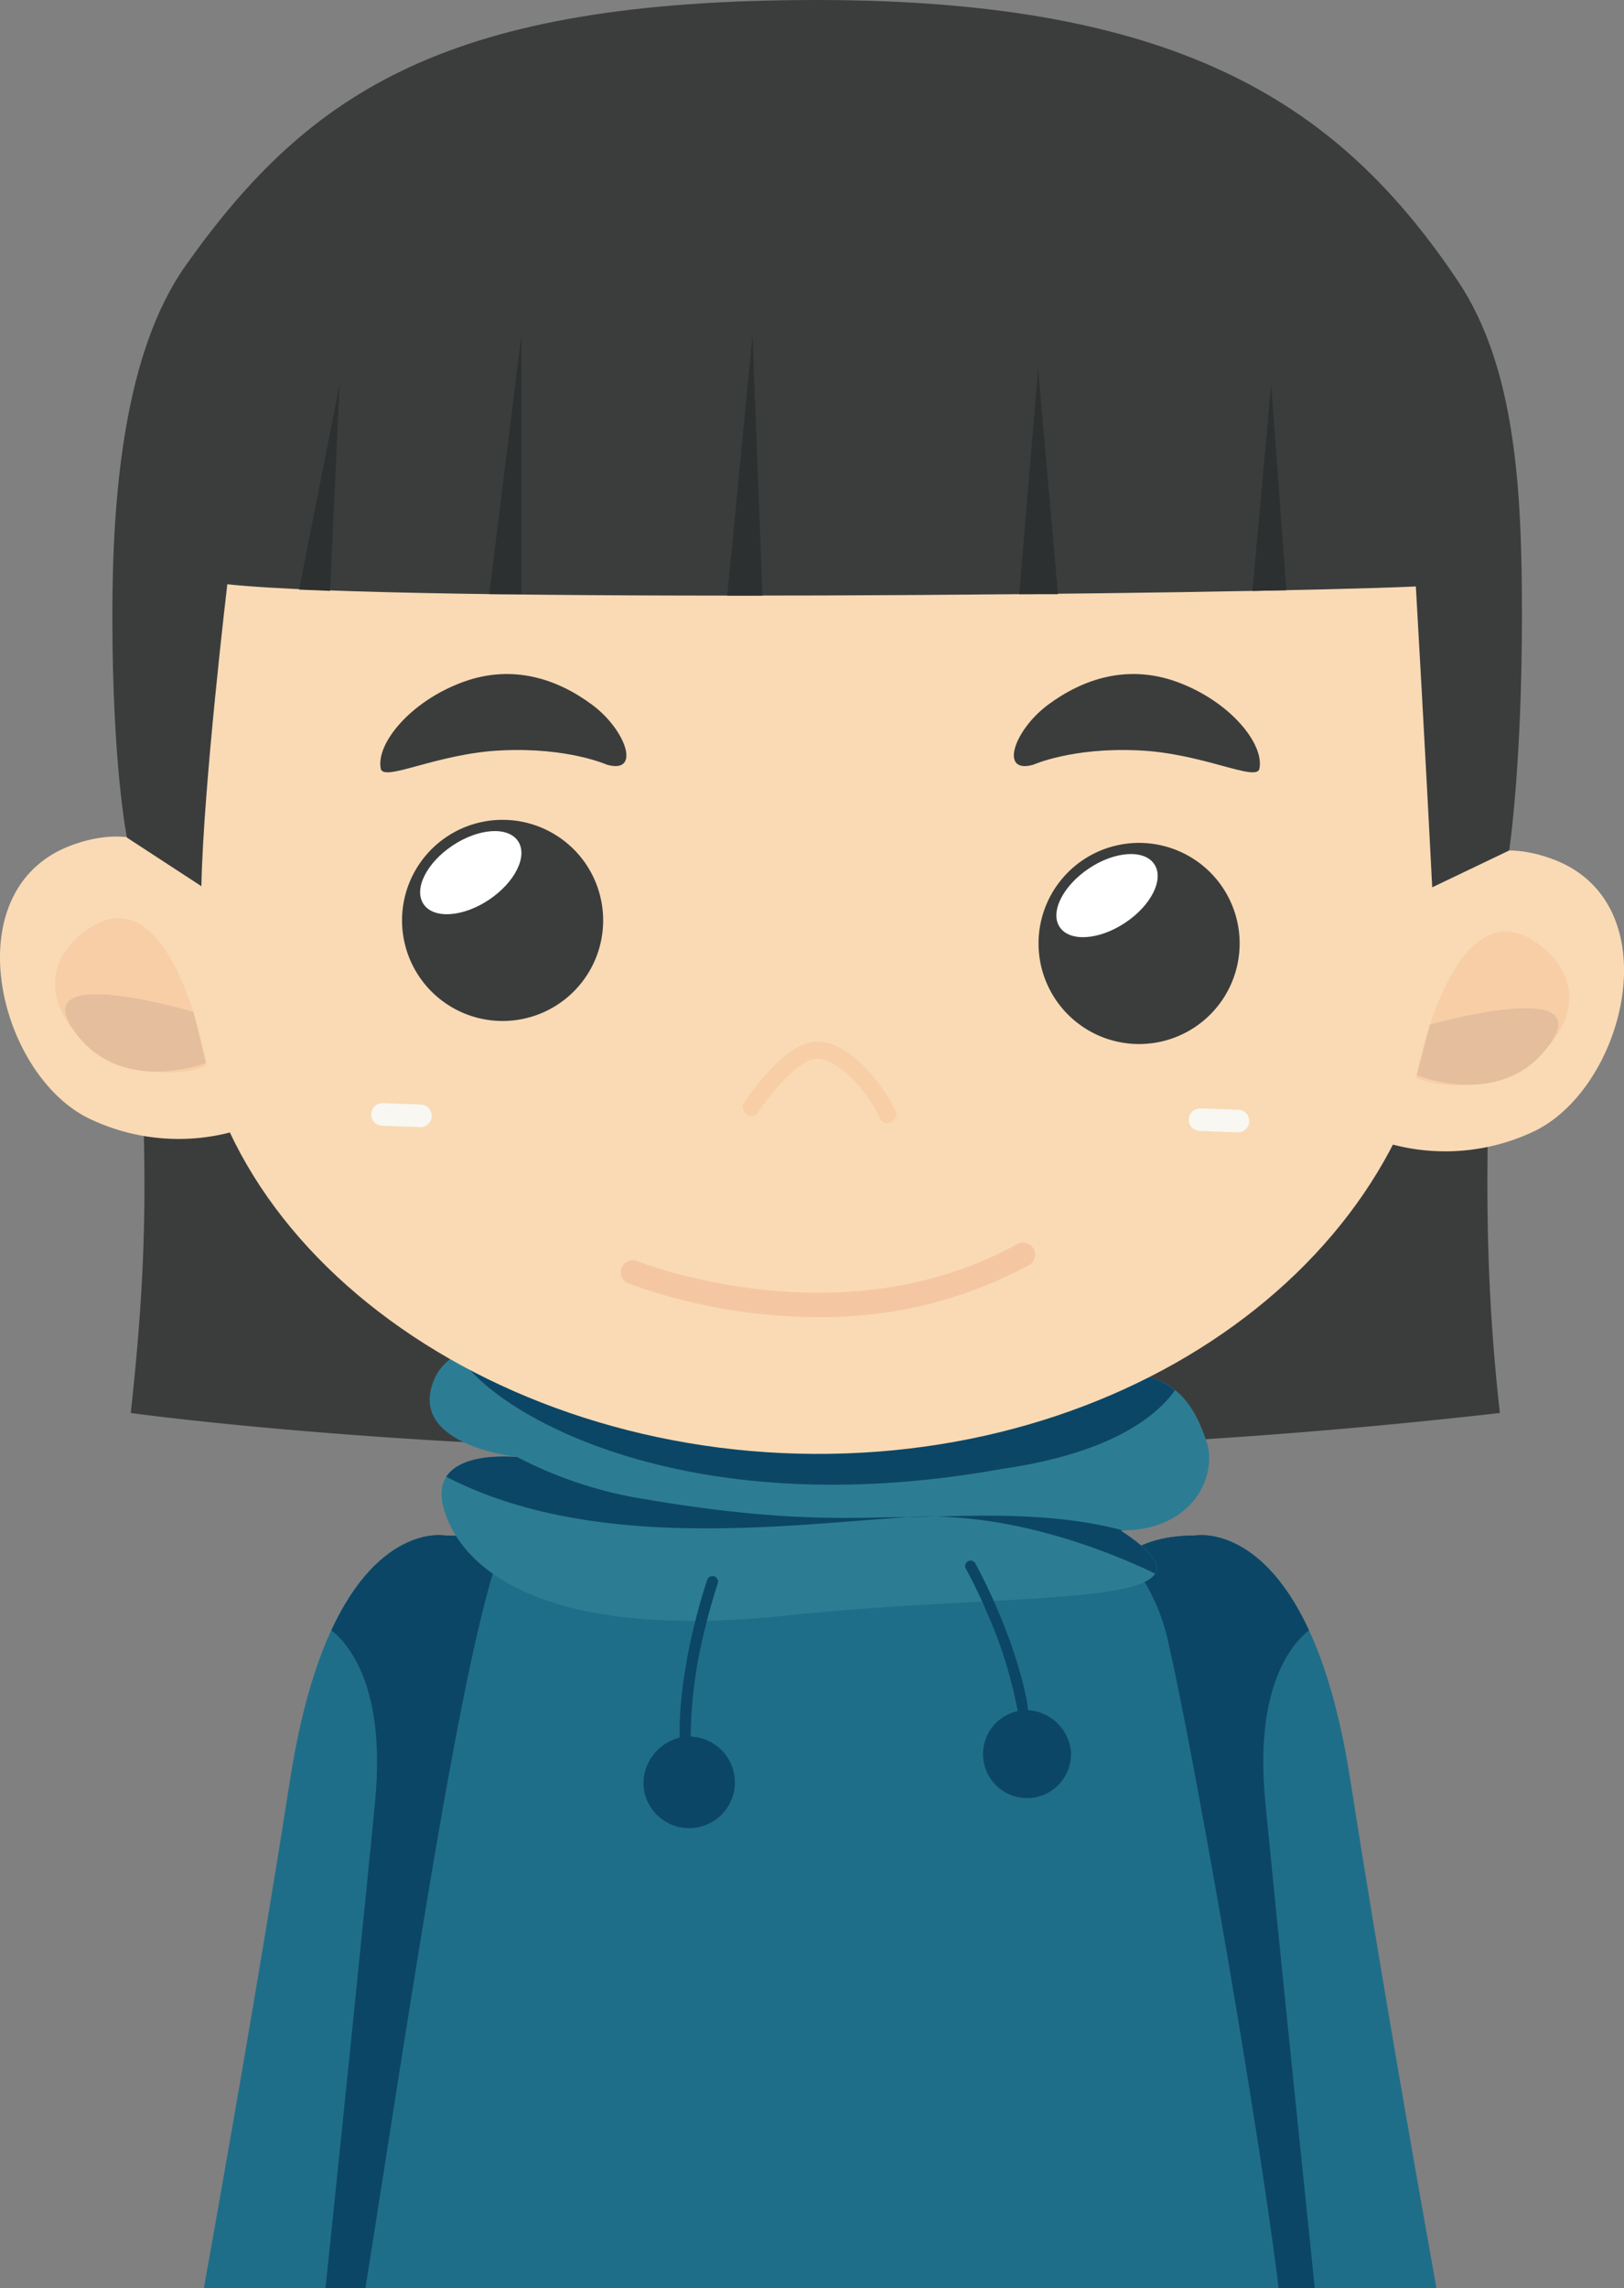 <svg xmlns="http://www.w3.org/2000/svg" viewBox="0 0 184.6 260"><rect x="0" y="0" width="184.6" height="260" fill="#808080" stroke="none"/><defs><style>.cls-1{fill:#3b3d3d;}.cls-2{fill:#1f6e89;}.cls-3{fill:#0c4666;}.cls-4{fill:#2c7d93;}.cls-5{fill:#f9dab4;}.cls-6{fill:#fff;}.cls-7{fill:#f7cea6;}.cls-8{fill:#f9f7f2;}.cls-9{fill:#e5be9e;}.cls-10{fill:#2c3030;}.cls-11{fill:#f4c7a2;}</style></defs><title>资源 43</title><g id="图层_2" data-name="图层 2"><g id="Layer_1" data-name="Layer 1"><path class="cls-1" d="M170.49,160.56a680.18,680.18,0,0,1-79,4.38c-45.22,0-76.63-4.38-76.63-4.38,2.24-20.2,1.65-30.47.79-49.18h154C169,129.19,168.49,142.67,170.49,160.56Z"/><path class="cls-2" d="M153.46,202.08c3.48,22.22,7.8,46.68,9.82,57.92H139.39c-1.88-22.49-33.87-85.57-3.54-85.52C135.85,174.48,148.74,172,153.46,202.08Z"/><path class="cls-3" d="M149.45,260H139.39c-1.88-22.49-33.87-85.57-3.54-85.52,0,0,7.31-1.38,12.94,10.77-2,1.59-6.13,6.47-5,19.08C144.92,216.18,147.88,244.88,149.45,260Z"/><path class="cls-2" d="M33,202.08c-3.48,22.22-7.81,46.68-9.82,57.92H47.06c1.88-22.49,33.87-85.57,3.54-85.52C50.6,174.48,37.71,172,33,202.08Z"/><path class="cls-3" d="M37,260H47.06c1.88-22.49,33.87-85.57,3.54-85.52,0,0-7.31-1.38-12.93,10.77,2,1.59,6.13,6.47,5,19.08C41.54,216.18,38.58,244.88,37,260Z"/><path class="cls-2" d="M71.87,169.47s-8.07-2.24-13,2.8c-4.79,4.87-11,47.79-17.33,87.73H145.34c-2.41-19.54-9.67-60.8-12.48-73.09a22.63,22.63,0,0,0-16.41-17.44Z"/><path class="cls-4" d="M64.59,153.49S51.66,150,49.17,157.22s10,8.39,10,8.39-10.77-1.35-8.72,5.84,12,15,39,12.12,52.11-.43,37.95-9.65c8.47,0,11-6.51,9.75-10.11s-3.85-10.38-15.39-6.57S83.81,160.62,64.59,153.49Z"/><path class="cls-3" d="M113.88,166.92c12.19-1.77,17.43-5.8,19.68-8.94-2.22-1.83-5.8-2.73-11.82-.74-11.54,3.82-37.93,3.38-57.15-3.75,0,0-10.94.2-12.49.37C55.45,160.08,77,173.56,113.88,166.92Z"/><path class="cls-3" d="M127.38,173.92l.32,0c-7.29-2-15.86-1.75-21.4-1.58,10.71.15,20.8,4.45,25,6.47C131.92,177.69,130.81,176.15,127.38,173.92Zm-53.8-3.52a47.67,47.67,0,0,1-14.79-4.83c-1.43-.12-6.41-.33-8.06,2.24,16.5,8.52,38.24,5.52,52.46,4.58h-.25C97.47,172.39,89.75,173.14,73.58,170.4Zm32.72,1.92c-1,0-2,0-3.08.07C104.08,172.39,105.12,172.36,106.3,172.32Z"/><path class="cls-3" d="M78.52,197.34c0-.16,0-.32,0-.49a51.64,51.64,0,0,1,1.54-11.47c.77-3.24,1.53-5.44,1.53-5.44a.64.64,0,0,0-.39-.81.64.64,0,0,0-.81.39h0s-3.13,9-3.14,17.33c0,.2,0,.4,0,.6a5.41,5.41,0,0,0-4.11,5.35,5.2,5.2,0,1,0,5.37-5.46Z"/><path class="cls-3" d="M115.66,194.43c0-.15,0-.31-.07-.47a50.56,50.56,0,0,0-3.4-10.72c-1.28-3-2.38-4.94-2.38-4.94a.62.62,0,1,1,1.08-.6h0s4.51,8.09,5.91,16.05c0,.19,0,.38.09.58a5.25,5.25,0,0,1,4.82,4.43,5,5,0,1,1-6-4.33Z"/><path class="cls-5" d="M143.22,38.33c-16.91-6.94-83.08-4.78-91.1-2.3C11.93,46.86,22.66,98.09,22,107.51,20,139.05,53.39,165,92.52,165.21s71-25.17,71.22-56.79C163.74,108.42,171.59,51.55,143.22,38.33Z"/><path class="cls-1" d="M117.45,86.9s4.44-2,12-1.63c7.31.33,13.4,3.64,13.71,2.07.56-2.8-3.32-7.64-9.36-9.85-5.69-2.07-10.76-.3-14.65,2.58S113.55,88,117.45,86.9Z"/><path class="cls-1" d="M69,86.9s-4.44-2-12-1.63c-7.31.33-13.41,3.64-13.72,2.07-.56-2.8,3.32-7.64,9.37-9.85,5.68-2.07,10.75-.3,14.64,2.58S72.9,88,69,86.9Z"/><path class="cls-1" d="M139,100.88a11.43,11.43,0,1,1-15.85-3.19A11.44,11.44,0,0,1,139,100.88Z"/><path class="cls-6" d="M131.21,98.2c1.14,1.71-.35,4.69-3.32,6.66s-6.29,2.19-7.43.49.36-4.69,3.32-6.67S130.08,96.5,131.21,98.2Z"/><path class="cls-1" d="M66.65,98.26A11.43,11.43,0,1,1,50.8,95.07,11.44,11.44,0,0,1,66.65,98.26Z"/><path class="cls-6" d="M58.89,95.59c1.13,1.7-.35,4.68-3.32,6.66s-6.29,2.19-7.43.48.35-4.69,3.32-6.66S57.76,93.88,58.89,95.59Z"/><path class="cls-7" d="M86.09,126.51v0a30,30,0,0,1,2.11-2.78,19.2,19.2,0,0,1,1.94-2,7.21,7.21,0,0,1,2-1.29,2.08,2.08,0,0,1,.75-.13,3.89,3.89,0,0,1,1.81.56,11.57,11.57,0,0,1,3,2.61,16.92,16.92,0,0,1,2.21,3.32,1,1,0,1,0,1.73-.86,19.16,19.16,0,0,0-3.53-4.88,11.81,11.81,0,0,0-2.42-1.87,5.68,5.68,0,0,0-2.75-.82,4.17,4.17,0,0,0-1.46.26,9.34,9.34,0,0,0-2.65,1.7,24.4,24.4,0,0,0-3.08,3.35c-.78,1-1.26,1.77-1.27,1.79a1,1,0,0,0,1.63,1.05Z"/><path class="cls-8" d="M49.07,126.85a1.29,1.29,0,0,1-1.32,1.23l-4.32-.17a1.26,1.26,0,0,1-1.23-1.32h0a1.28,1.28,0,0,1,1.32-1.24l4.32.16a1.29,1.29,0,0,1,1.23,1.34Z"/><path class="cls-8" d="M142,127.45a1.27,1.27,0,0,1-1.32,1.22l-4.32-.16a1.27,1.27,0,0,1-1.23-1.32h0a1.29,1.29,0,0,1,1.33-1.24l4.31.16a1.28,1.28,0,0,1,1.23,1.34Z"/><path class="cls-5" d="M154.68,128.78a23.53,23.53,0,0,0,19.77-.26c10.38-5.07,15.49-25.9,2.05-30.89s-17.58,10.47-17.58,10.47Z"/><path class="cls-7" d="M160.94,122.44s4.27-22.82,14.24-14.93c6.13,4.84,2.5,11.6-3.19,14.37C168.42,123.62,163.78,123.78,160.94,122.44Z"/><path class="cls-9" d="M161.06,122.18l1.48-5.75s19-5.41,13.65,2.2S161.06,122.18,161.06,122.18Z"/><path class="cls-5" d="M29.68,127.47A23.49,23.49,0,0,1,9.92,127C-.39,121.75-5.24,100.85,8.27,96s17.45,10.7,17.45,10.7Z"/><path class="cls-7" d="M23.51,121.05s-4-22.87-14-15.12c-6.19,4.76-2.65,11.58,3,14.42C16,122.13,20.65,122.35,23.51,121.05Z"/><path class="cls-9" d="M23.39,120.79,22,115s-18.9-5.66-13.67,2S23.39,120.79,23.39,120.79Z"/><path class="cls-1" d="M165.68,31.87C152.45,12.19,134.63,0,92.87,0S35.25,10.19,21.1,30.18c-6.89,9.73-8.33,25.65-8.33,39.73,0,17.22,1.66,25.27,1.66,25.27l8.46,5.52c.24-11.55,2.95-34.31,2.95-34.31,20,2.16,115.57,1.15,135.1.25,0,0,1.14,19.91,1.86,34.19l8.75-4.19S173,87.13,173,69.91C173,55.83,172.33,41.77,165.68,31.87Z"/><path class="cls-10" d="M55.61,67.51l3.66,0V38.07Z"/><path class="cls-10" d="M82.67,67.68h4L85.54,38.07Z"/><path class="cls-10" d="M115.85,67.52l4.41,0L118,41.91Z"/><path class="cls-10" d="M142.37,67.15l3.85-.08-1.73-23.39Z"/><path class="cls-10" d="M34,67l3.52.14L38.6,43.68Z"/><path class="cls-11" d="M92.93,149.67a63.77,63.77,0,0,1-21.65-3.88,1.38,1.38,0,0,1,1-2.55h0c.23.1,23.22,9.29,43.33-1.87a1.37,1.37,0,1,1,1.34,2.4A49.4,49.4,0,0,1,92.93,149.67Z"/></g></g></svg>